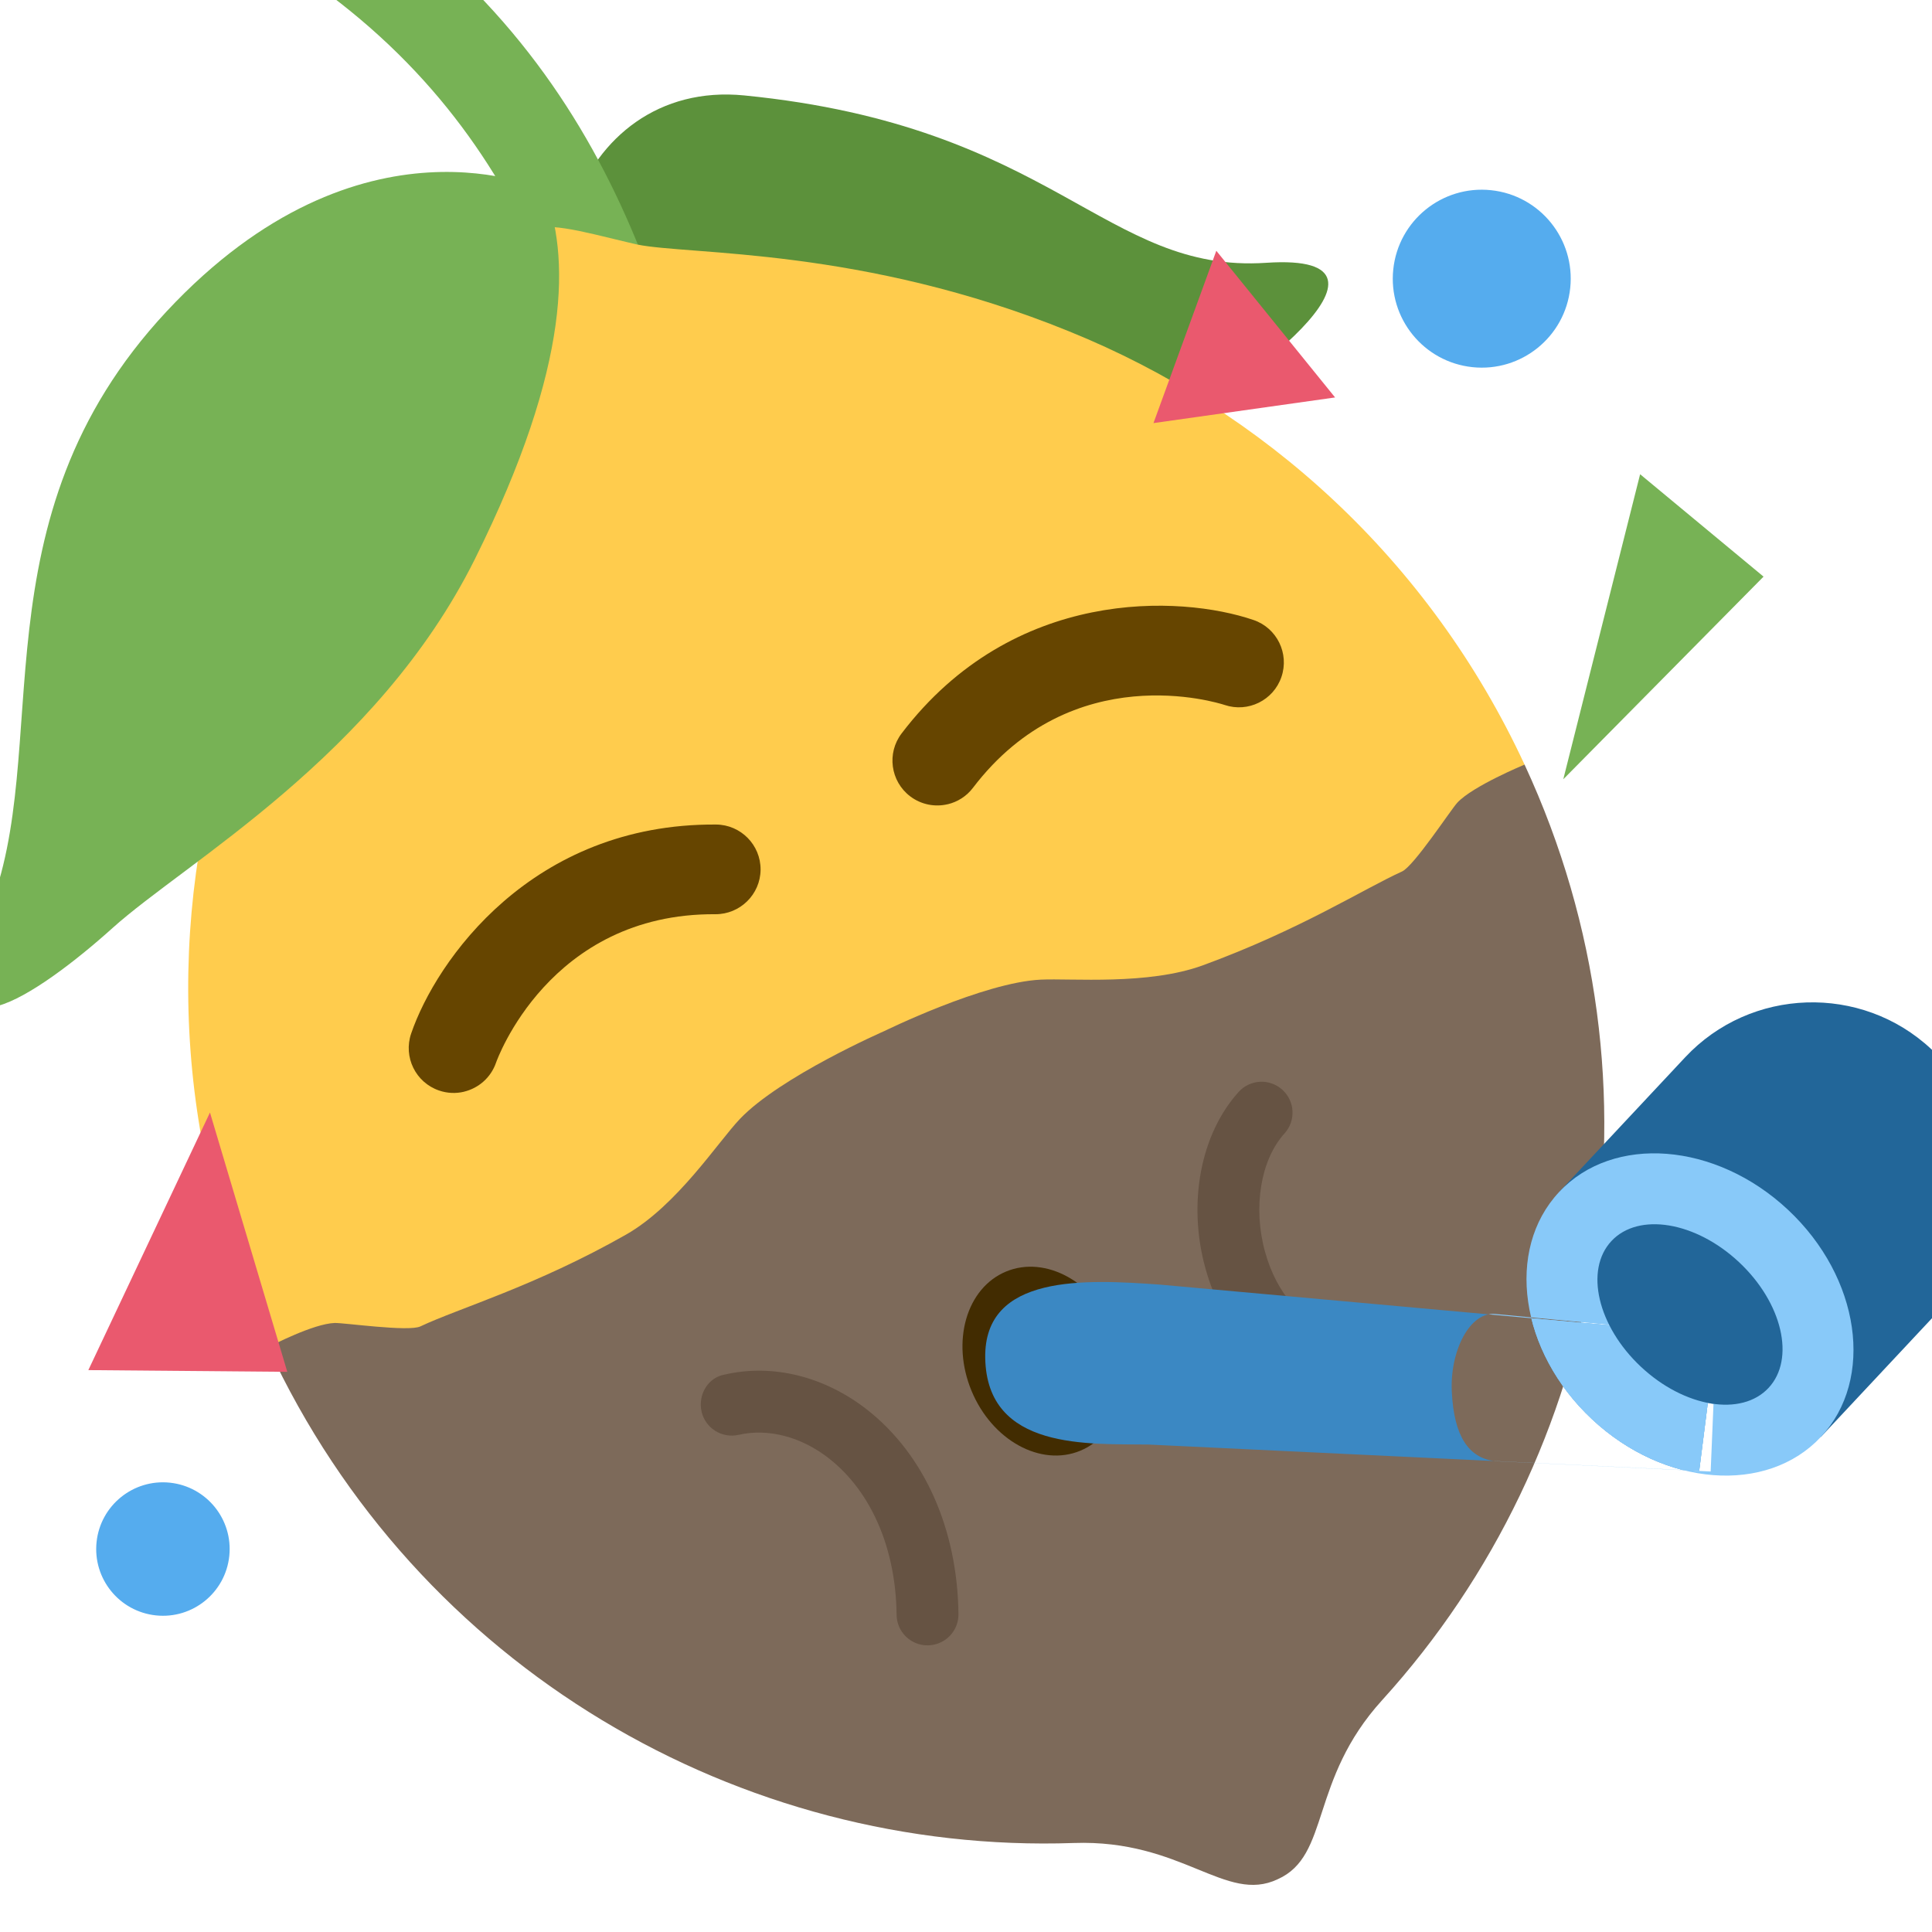 <?xml version="1.0" encoding="UTF-8" standalone="no"?>
<svg
   xmlns:serif="http://www.serif.com/"
   xmlns:dc="http://purl.org/dc/elements/1.1/"
   xmlns:cc="http://creativecommons.org/ns#"
   xmlns:rdf="http://www.w3.org/1999/02/22-rdf-syntax-ns#"
   xmlns:svg="http://www.w3.org/2000/svg"
   xmlns="http://www.w3.org/2000/svg"
   xmlns:xlink="http://www.w3.org/1999/xlink"
   xmlns:sodipodi="http://sodipodi.sourceforge.net/DTD/sodipodi-0.dtd"
   xmlns:inkscape="http://www.inkscape.org/namespaces/inkscape"
   inkscape:export-ydpi="96"
   inkscape:export-xdpi="96"
   inkscape:export-filename="/home/akarys/Projects/PyDis/branding/emotes/lemoji/dist/lemon_partying.png"
   sodipodi:docname="lemon_partying.svg"
   inkscape:version="1.0 (4035a4fb49, 2020-05-01)"
   id="svg8"
   version="1.1"
   viewBox="0 0 67.733 67.733"
   height="256"
   width="256">
  <defs
     id="defs2">
    <clipPath
       clipPathUnits="userSpaceOnUse"
       id="clipPath49">
      <use
         height="100%"
         width="100%"
         x="0"
         y="0"
         xlink:href="#g45"
         id="use51" />
    </clipPath>
    <clipPath
       clipPathUnits="userSpaceOnUse"
       id="clipPath85">
      <g
         id="use87"
         inkscape:label="Clip">
        <path
           fill="#dd2e44"
           d="M 17.179,2.72 C 17.136,2.671 17.069,2.644 16.99,2.629 c 0,0 -15.924,-3.023 -16.613,-2.415 -0.688,0.609 0.363,16.784 0.363,16.784 0.005,0.081 0.023,0.15 0.067,0.199 0.604,0.684 4.758,-2.004 9.279,-6.001 4.522,-3.998 7.697,-7.792 7.093,-8.476 z"
           id="path188" />
        <path
           fill="#ea596e"
           d="M 0.349,0.271 C 0.334,0.301 0.321,0.342 0.311,0.394 0.47,1.765 2.006,13.046 2.963,16.572 4.399,15.769 5.858,14.678 7.572,13.319 6.116,10.654 1.158,0.146 0.349,0.271 Z"
           id="path190" />
      </g>
    </clipPath>
  </defs>
  <sodipodi:namedview
     inkscape:guide-bbox="true"
     showguides="true"
     inkscape:document-rotation="0"
     borderlayer="true"
     units="px"
     inkscape:pagecheckerboard="true"
     inkscape:window-maximized="1"
     inkscape:window-y="0"
     inkscape:window-x="0"
     inkscape:window-height="1006"
     inkscape:window-width="1920"
     showgrid="false"
     inkscape:current-layer="layer1"
     inkscape:document-units="px"
     inkscape:cy="121.71697"
     inkscape:cx="168.9047"
     inkscape:zoom="2.8"
     inkscape:pageshadow="2"
     inkscape:pageopacity="0.0"
     borderopacity="1.0"
     bordercolor="#666666"
     pagecolor="#ffffff"
     id="base">
    <sodipodi:guide
       id="guide170"
       orientation="0.707,0.707"
       position="5.566,67.197" />
  </sodipodi:namedview>
  <g
     transform="translate(0,-229.267)"
     style="display:inline"
     id="layer1"
     inkscape:groupmode="layer"
     inkscape:label="lemoncette">
    <g
       transform="matrix(0.229,0.084,-0.084,0.229,9.183,221.617)"
       style="clip-rule:evenodd;fill-rule:evenodd;stroke-linejoin:round;stroke-miterlimit:2"
       id="Artboard11"
       serif:id="Artboard1">
      <g
         id="tilted"
         transform="matrix(0.144,-1.083,1.045,0.141,-26.761,237.17)">
        <g
           id="Back-leaf"
           serif:id="Back leaf"
           transform="matrix(1.126,6.306,-6.421,1.151,220.143,-2.158)">
          <path
             d="m 11.405,3.339 c 6.48,-1.275 8.453,1.265 11.655,0.084 3.202,-1.181 0.093,2.82 -0.745,3.508 -0.84,0.688 -8.141,4.809 -11.307,3.298 C 7.842,8.718 7.826,4.043 11.405,3.339 Z"
             style="fill:#5c913b;fill-rule:nonzero"
             id="path3" />
        </g>
        <g
           id="Stem"
           transform="matrix(1.232,6.285,-6.4,1.267,217.08,-5.06)">
          <path
             d="M 15.001,16 C 14.697,16 14.396,15.862 14.2,15.6 13.513,14.684 12.892,13.645 12.235,12.544 9.967,8.749 7.396,4.446 0.783,2.976 0.244,2.856 -0.096,2.322 0.024,1.783 0.144,1.243 0.678,0.905 1.217,1.024 8.671,2.68 11.599,7.581 13.952,11.519 c 0.63,1.054 1.224,2.049 1.848,2.881 0.332,0.442 0.242,1.069 -0.2,1.4 -0.18,0.135 -0.39,0.2 -0.599,0.2 z"
             style="fill:#77b255;fill-rule:nonzero"
             id="path6-3" />
        </g>
        <g
           id="Base">
          <g
             id="Lemon"
             transform="matrix(0.931,0.737,-0.71,0.964,99.025,-88.808)">
            <path
               d="m 127.632,51.26 c 0.228,-0.002 0.447,0.01 0.659,0.033 3.224,0.297 5.774,2.596 10.489,6.306 l 0.748,0.585 c 4.864,3.588 22.843,10.899 39.966,29.264 l 0.006,0.007 c 16.077,17.168 25.933,40.252 25.946,65.624 C 205.446,153.081 189,171 189,171 c 0,19 -32.982,61 -61.5,61 C 98.982,232 67,191 67,171 L 49.746,153.13 c 0,-25.393 9.858,-48.496 25.946,-65.675 l 0.006,-0.007 C 92.822,69.083 110.8,61.772 115.664,58.184 l 0.748,-0.585 c 4.715,-3.71 7.265,-6.009 10.489,-6.306 0.213,-0.024 0.432,-0.035 0.659,-0.033 h 0.036 z"
               style="fill:#ffcc4d"
               id="path9" />
          </g>
          <g
             id="Shape"
             transform="matrix(0.931,0.737,-0.71,0.964,99.025,-88.808)">
            <path
               d="m 49.785,153.128 c 0.504,-0.025 5.745,-0.256 7.931,0.665 0.952,0.401 7.122,4.412 8.584,4.4 4.786,-0.04 13.608,1.327 25.295,0.358 6.58,-0.545 13.782,-5.106 17.085,-6.409 6.149,-2.425 18.916,-2.138 18.916,-2.138 0,0 12.364,-0.283 18.346,2.141 3.213,1.302 10.674,5.654 17.216,6.198 11.62,0.965 19.961,-0.197 24.744,-0.158 1.462,0.012 7.91,-4 8.89,-4.402 2.359,-0.966 8.622,-0.705 8.654,-0.704 v 0.051 c 0,39.821 -24.244,74.012 -58.732,88.55 -11.265,4.749 -12.607,13.411 -19.115,13.319 -6.48,0.061 -7.837,-8.579 -19.081,-13.319 C 74.029,227.142 49.785,192.95 49.785,153.13 Z"
               style="fill:#7d6a5a"
               id="path12" />
          </g>
        </g>
        <g
           transform="matrix(1.138,6.304,-6.418,1.165,221.153,-3.962)"
           id="g19">
          <g
             id="Front-leaf"
             serif:id="Front leaf">
            <path
               d="m 8.208,6.583 c 0,0 -4.27,-0.59 -6.857,4.599 -2.587,5.188 0.582,9.125 0.29,12.653 C 1.348,27.365 3.207,25.1 4.262,23.39 5.317,21.68 8.492,18.495 9.2,14.121 9.907,9.745 9.13,7.663 8.208,6.583 Z"
               style="fill:#77b255;fill-rule:nonzero"
               id="path16-6" />
          </g>
        </g>
      </g>
    </g>
    <ellipse
       inkscape:label="leye"
       transform="rotate(-47.504)"
       ry="5.721"
       rx="4.593"
       cy="202.046"
       cx="-180.534"
       id="path4607"
       style="display:none;opacity:1;fill:#684601;fill-opacity:1;stroke:none;stroke-width:0.574;stroke-miterlimit:4;stroke-dasharray:1.149, 0.574;stroke-dashoffset:0;stroke-opacity:0.949;paint-order:normal" />
    <ellipse
       inkscape:label="reye"
       transform="rotate(-47.504)"
       ry="5.721"
       rx="4.593"
       cy="201.466"
       cx="-157.747"
       id="path4607-3"
       style="display:none;opacity:1;fill:#684601;fill-opacity:1;stroke:none;stroke-width:0.574;stroke-miterlimit:4;stroke-dasharray:1.149, 0.574;stroke-dashoffset:0;stroke-opacity:0.949;paint-order:normal" />
    <path
       inkscape:label="mouth"
       sodipodi:nodetypes="cssssc"
       inkscape:connector-curvature="0"
       id="path4634"
       d="m 52.292,261.502 c -1.237,1.339 -1.868,4.208 -6.091,8.978 -4.441,5.015 -10.286,7.164 -9.827,10.01 0.434,2.692 11.989,5.521 18.085,-1.133 6.531,-7.129 4.653,-18.908 -0.133,-18.699 -0.96,0.042 -1.55,0.32 -2.034,0.844 z"
       style="display:none;fill:#422c01;fill-opacity:1;stroke:none;stroke-width:0.08px;stroke-linecap:butt;stroke-linejoin:miter;stroke-opacity:1" />
    <path
       inkscape:label="teeth"
       sodipodi:nodetypes="csscc"
       inkscape:connector-curvature="0"
       id="path4638"
       d="m 38.469,279.425 c 0.754,0.382 6.666,-0.036 10.9,-4.656 4.234,-4.621 5.969,-10.952 4.763,-12.287 0,0 -1.906,4.526 -7.237,9.973 -5.763,6.111 -8.426,6.971 -8.426,6.971 z"
       style="display:none;fill:#ffffff;stroke:none;stroke-width:0.073px;stroke-linecap:butt;stroke-linejoin:miter;stroke-opacity:1" />
    <ellipse
       transform="rotate(-22.483)"
       style="fill:#422c01;fill-opacity:1;stroke-width:1.36"
       fill="#664500"
       cx="-72.129"
       cy="269.919"
       rx="2.72"
       ry="3.4"
       id="ellipse4" />
    <path
       style="stroke-width:1.573"
       fill="#664500"
       d="m 16.264,267.542 c -0.278,0.066 -0.58,0.057 -0.87,-0.043 -0.822,-0.28 -1.26,-1.173 -0.98,-1.996 0.873,-2.556 4.231,-7.372 10.69,-7.329 0.868,0.006 1.567,0.716 1.561,1.583 -0.007,0.868 -0.721,1.565 -1.583,1.561 -5.836,-0.039 -7.671,5.147 -7.69,5.2 -0.182,0.532 -0.62,0.902 -1.128,1.023 z M 33.225,257.462 c -0.444,0.105 -0.927,0.018 -1.317,-0.278 -0.691,-0.526 -0.825,-1.514 -0.298,-2.205 3.913,-5.14 9.779,-4.849 12.336,-3.976 0.822,0.28 1.26,1.175 0.979,1.997 -0.279,0.818 -1.169,1.259 -1.991,0.982 -0.242,-0.078 -5.333,-1.68 -8.822,2.903 -0.229,0.302 -0.545,0.497 -0.886,0.578 z"
       id="path6" />
    <g
       transform="matrix(1.551,0.163,-0.163,1.551,7.295,231.208)"
       id="g971">
      <circle
         id="circle24"
         r="1.5"
         cy="33.5"
         cx="2.5"
         fill="#55acee" />
      <circle
         id="circle26"
         r="2"
         cy="2"
         cx="29"
         fill="#55acee" />
      <path
         style="fill:#ea596e;fill-opacity:1"
         id="path28"
         d="M 4.864,29.246 2.526,23.63 0.412,29.675 Z M 26,5 22,6 23,2 Z"
         fill="#EA596E" />
      <path
         id="path30"
         d="M 31.999,13 36,7.999 33,6 Z"
         fill="#77b255" />
    </g>
    <path
       style="fill:#665343;fill-opacity:1;stroke-width:1.447"
       fill="#e2a62d"
       d="m 32.825,286.904 c -0.094,0.028 -0.193,0.046 -0.295,0.047 -0.599,0.007 -1.091,-0.473 -1.097,-1.073 -0.025,-2.317 -0.885,-4.309 -2.357,-5.47 -0.978,-0.77 -2.136,-1.075 -3.18,-0.838 -0.585,0.133 -1.167,-0.231 -1.3,-0.815 -0.133,-0.584 0.221,-1.199 0.816,-1.299 1.686,-0.387 3.511,0.069 5.006,1.247 1.989,1.568 3.151,4.174 3.184,7.149 0.007,0.498 -0.323,0.919 -0.775,1.053 z m 14.061,-8.777 c -0.197,0.058 -0.412,0.061 -0.623,-0.003 -1.936,-0.59 -3.394,-2.191 -4.003,-4.393 -0.63,-2.281 -0.171,-4.708 1.166,-6.183 0.401,-0.445 1.087,-0.478 1.532,-0.075 0.445,0.403 0.478,1.087 0.074,1.532 -0.836,0.923 -1.111,2.591 -0.682,4.146 0.405,1.472 1.334,2.527 2.543,2.896 0.574,0.174 0.896,0.781 0.722,1.354 -0.11,0.363 -0.392,0.625 -0.73,0.725 z"
       id="path8" />
    <g
       transform="matrix(1.81,-0.136,0.136,1.81,1.473,231.993)"
       id="g47"
       clip-path="url(#clipPath49)">
      <g
         inkscape:label="Clip"
         id="g45">
        <path
           id="path14"
           d="M 29.902,29.229 19.329,27.926 c -1.13,-0.102 -3.117,-0.112 -3.015,-1.902 0.093,-1.623 2.04,-1.373 3.479,-1.16 l 10.638,1.774 z"
           fill="#3b88c3" />
        <path
           id="path16"
           d="m 30.43,26.639 -4.222,-0.724 c -0.494,-0.089 -0.934,0.647 -0.956,1.426 -0.025,0.866 0.227,1.304 0.726,1.406 l 4.144,0.512 z"
           fill="#88c9f9" />
        <path
           style="fill:#226699;fill-opacity:1"
           id="path18"
           d="m 34.918,26.341 -2.622,2.411 -4.687,-5.097 2.622,-2.411 c 1.361,-1.252 3.499,-1.162 4.751,0.199 l 0.135,0.147 c 1.251,1.362 1.162,3.499 -0.199,4.751 z"
           fill="#3B88C3" />
        <ellipse
           id="ellipse20"
           ry="3.462"
           rx="2.77"
           cy="26.203"
           cx="29.952"
           fill="#88c9f9"
           transform="rotate(-42.597,29.954,26.205)" />
        <ellipse
           id="ellipse22"
           ry="2.077"
           rx="1.385"
           cy="26.203"
           cx="29.952"
           fill="#226699"
           transform="rotate(-42.597,29.954,26.205)" />
      </g>
    </g>
  </g>
</svg>

